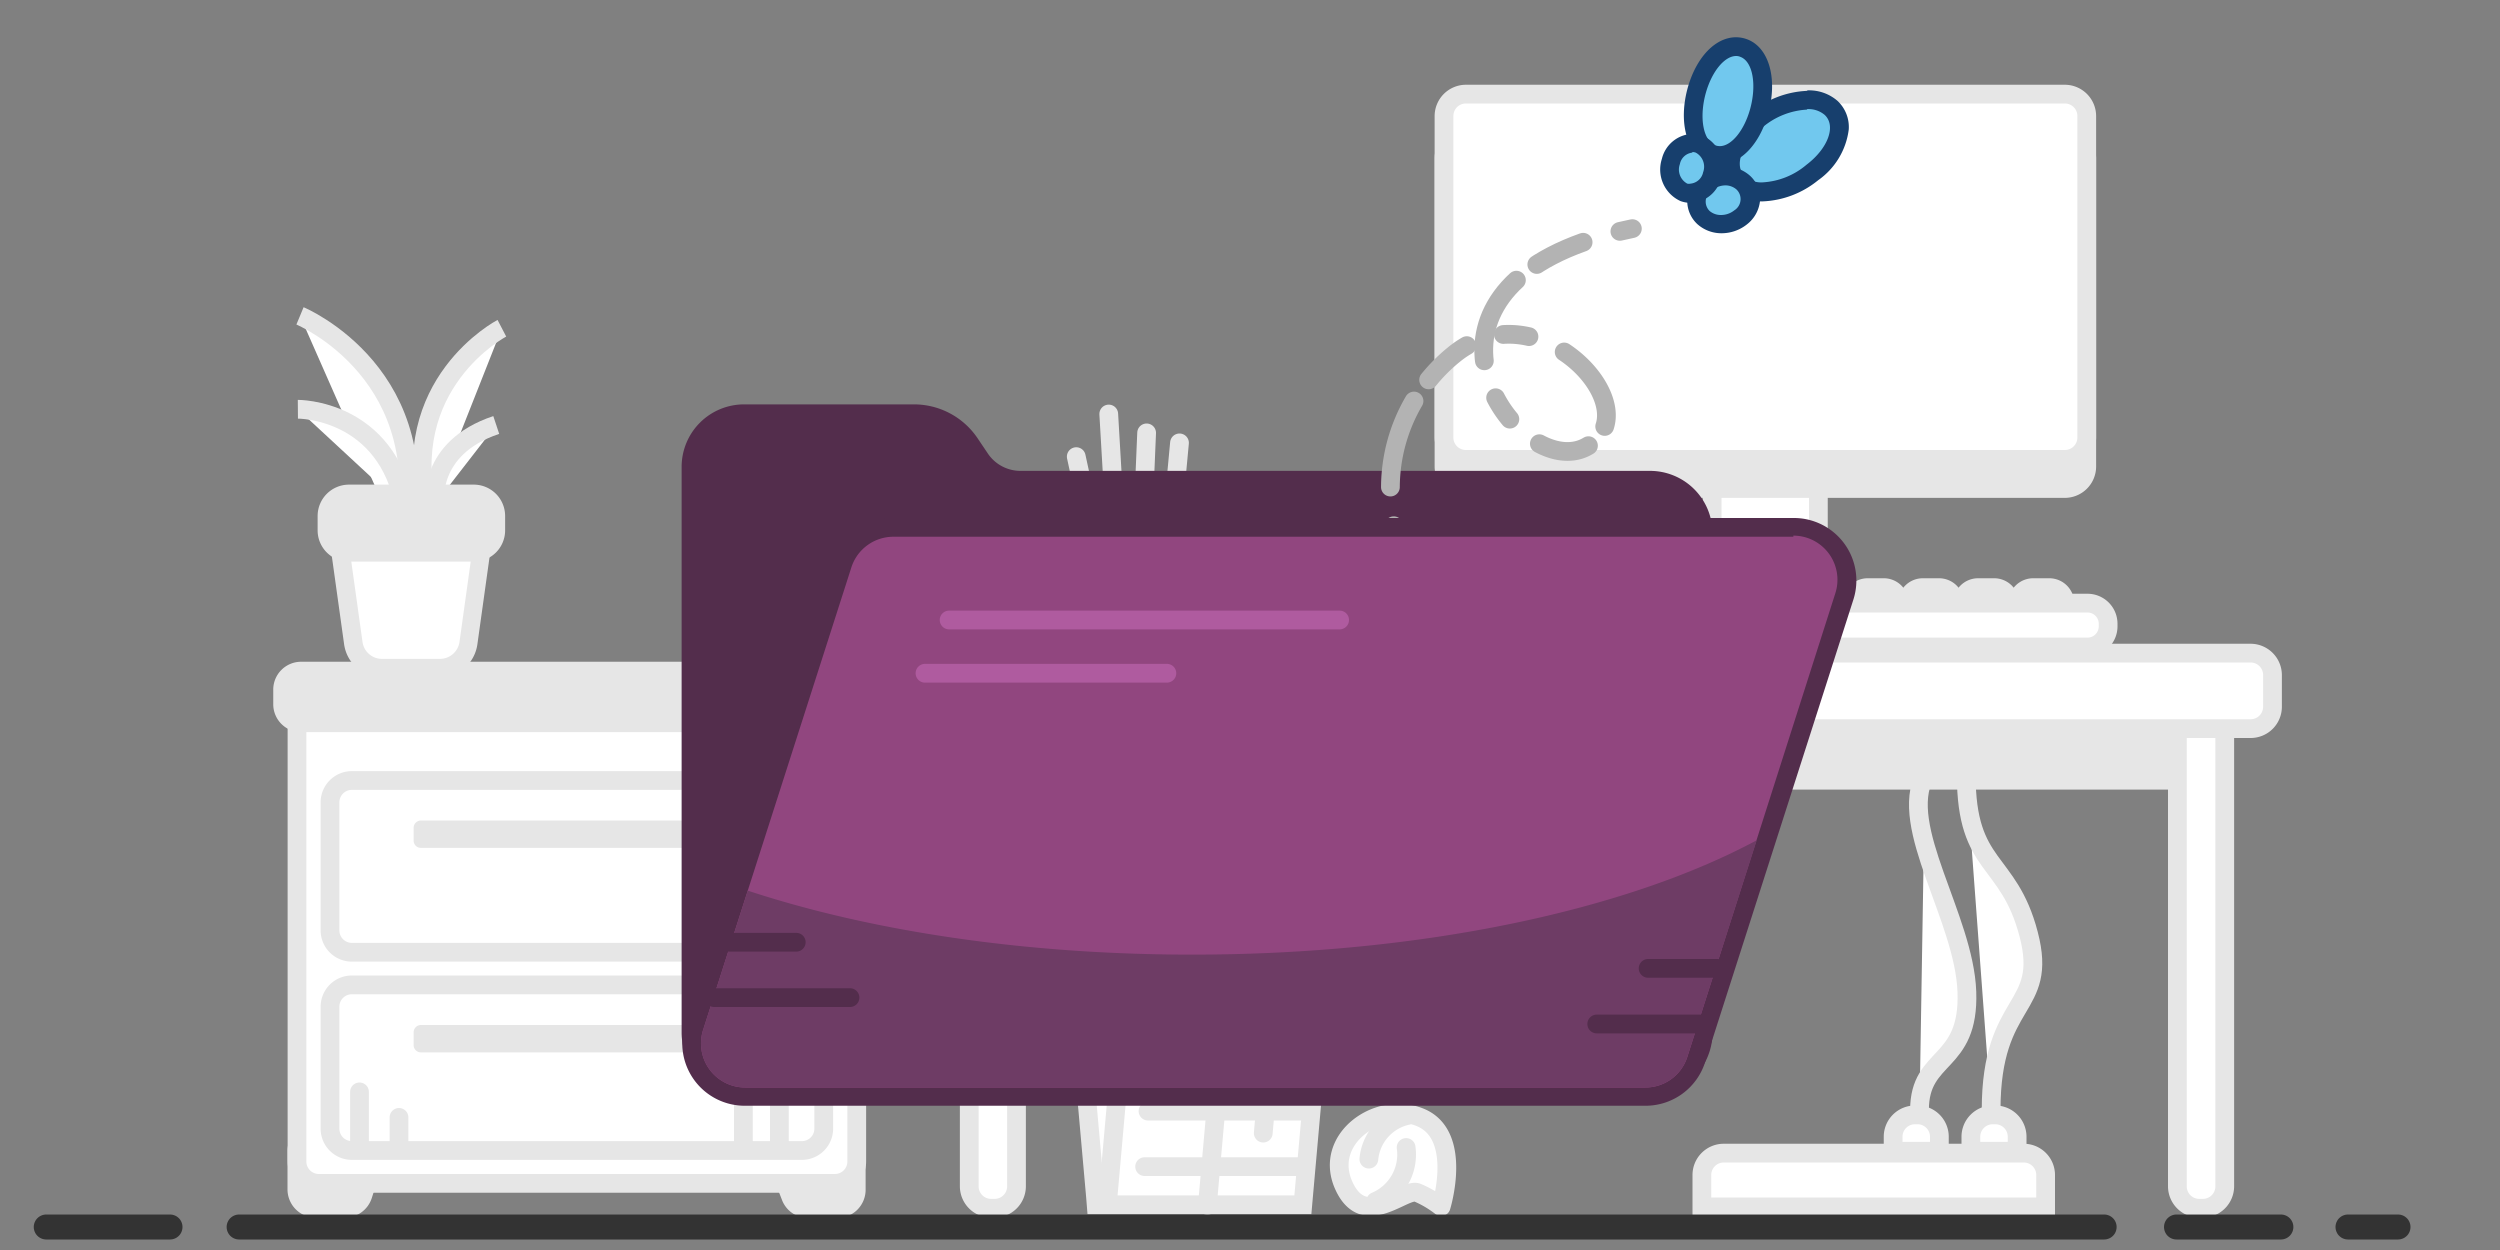 <svg id="Layer_1" data-name="Layer 1" xmlns="http://www.w3.org/2000/svg" viewBox="0 0 200 100"><rect x="0" y="0" width="200" height="100" fill="#808080" stroke="none"/><defs><style>.cls-1,.cls-3,.cls-5,.cls-6{fill:#fff;}.cls-2{fill:#e6e6e6;}.cls-3,.cls-4,.cls-5,.cls-6,.cls-7{stroke:#e6e6e6;}.cls-10,.cls-11,.cls-12,.cls-3,.cls-4,.cls-6,.cls-7,.cls-8{stroke-linecap:round;}.cls-10,.cls-11,.cls-12,.cls-3,.cls-4,.cls-5,.cls-8{stroke-miterlimit:10;}.cls-10,.cls-11,.cls-12,.cls-3,.cls-4,.cls-5,.cls-6,.cls-7{stroke-width:1.5px;}.cls-10,.cls-11,.cls-12,.cls-4,.cls-7,.cls-8{fill:none;}.cls-6,.cls-7{stroke-linejoin:round;}.cls-8{stroke:#333;stroke-width:2px;}.cls-9{fill:#532d4c;}.cls-10,.cls-11,.cls-12{stroke:#b3b3b3;}.cls-11{stroke-dasharray:4.12 2.06 7.22 3.09;}.cls-12{stroke-dasharray:2.06 3.09 4.12 2.06 7.22 3.09;}.cls-13{fill:#173f6d;}.cls-14{fill:#71c8ee;}.cls-15{fill:#91467f;}.cls-16{fill:#6e3c65;}.cls-17{fill:#af5b9f;}</style></defs><title>ZeroStateIllustrations-Clean</title><polygon class="cls-1" points="87.69 96.38 85.56 72.41 106.37 72.41 104.23 96.38 87.69 96.38"/><path class="cls-2" d="M105.55,73.16l-2,22.47H88.38l-2-22.47h19.17m1.64-1.5H84.74l.15,1.63,2,22.47L87,97.13h17.91l.12-1.37,2-22.47.15-1.63Z"/><path class="cls-1" d="M136.17,96.58V94a1.76,1.76,0,0,1,1.75-1.75h24A1.75,1.75,0,0,1,163.65,94v2.55Z"/><path class="cls-2" d="M161.9,93a1,1,0,0,1,1,1v1.8h-26V94a1,1,0,0,1,1-1h24m0-1.5h-24a2.5,2.5,0,0,0-2.5,2.5v3.3h29V94a2.5,2.5,0,0,0-2.5-2.5Z"/><path class="cls-1" d="M157.67,92.1V90.94a1.75,1.75,0,0,1,1.75-1.75h.2a1.75,1.75,0,0,1,1.75,1.75V92.1Z"/><path class="cls-2" d="M159.62,89.94a1,1,0,0,1,1,1v.41h-2.2v-.41a1,1,0,0,1,1-1h.2m0-1.5h-.2a2.5,2.5,0,0,0-2.5,2.5v1.91h5.2V90.94a2.5,2.5,0,0,0-2.5-2.5Z"/><path class="cls-1" d="M151.45,92.1V90.94a1.75,1.75,0,0,1,1.75-1.75h.2a1.75,1.75,0,0,1,1.75,1.75V92.1Z"/><path class="cls-2" d="M153.4,89.94a1,1,0,0,1,1,1v.41h-2.2v-.41a1,1,0,0,1,1-1h.2m0-1.5h-.2a2.5,2.5,0,0,0-2.5,2.5v1.91h5.2V90.94a2.5,2.5,0,0,0-2.5-2.5Z"/><path class="cls-3" d="M159.29,88.8c0-9.08,4.61-7.91,3-14.07S157.3,69.56,157.3,62"/><path class="cls-3" d="M153.56,88.8c0-4.51,4-3.5,3.79-9.45S151.8,66.15,154,62"/><line class="cls-4" x1="93.53" y1="44.3" x2="94.36" y2="35.43"/><line class="cls-4" x1="91.43" y1="41.8" x2="91.73" y2="34.63"/><line class="cls-4" x1="89.16" y1="41" x2="88.7" y2="33.12"/><line class="cls-4" x1="87.64" y1="43.63" x2="86.1" y2="36.53"/><rect class="cls-2" x="80.76" y="58.23" width="96.38" height="4.94" rx="1"/><rect class="cls-1" x="136.99" y="25.49" width="8.47" height="27.23" rx="1.75"/><path class="cls-2" d="M143.72,26.24a1,1,0,0,1,1,1V51a1,1,0,0,1-1,1h-5a1,1,0,0,1-1-1V27.24a1,1,0,0,1,1-1h5m0-1.5h-5a2.5,2.5,0,0,0-2.5,2.5V51a2.5,2.5,0,0,0,2.5,2.5h5a2.5,2.5,0,0,0,2.5-2.5V27.24a2.5,2.5,0,0,0-2.5-2.5Z"/><rect class="cls-2" x="115.52" y="10.9" width="51.41" height="28.18" rx="1.75"/><path class="cls-2" d="M165.19,11.65a1,1,0,0,1,1,1V37.33a1,1,0,0,1-1,1H117.27a1,1,0,0,1-1-1V12.65a1,1,0,0,1,1-1h47.92m0-1.5H117.27a2.51,2.51,0,0,0-2.5,2.5V37.33a2.51,2.51,0,0,0,2.5,2.5h47.92a2.51,2.51,0,0,0,2.5-2.5V12.65a2.51,2.51,0,0,0-2.5-2.5Z"/><rect class="cls-1" x="115.52" y="7.53" width="51.41" height="29.17" rx="1.75"/><path class="cls-2" d="M165.19,8.28a1,1,0,0,1,1,1V35a1,1,0,0,1-1,1H117.27a1,1,0,0,1-1-1V9.28a1,1,0,0,1,1-1h47.92m0-1.5H117.27a2.51,2.51,0,0,0-2.5,2.5V35a2.51,2.51,0,0,0,2.5,2.5h47.92a2.51,2.51,0,0,0,2.5-2.5V9.28a2.51,2.51,0,0,0-2.5-2.5Z"/><circle class="cls-2" cx="141.23" cy="43.28" r="1.78"/><rect class="cls-1" x="174.19" y="57.32" width="3.78" height="39.34" rx="1.75"/><path class="cls-2" d="M176.23,58.07a1,1,0,0,1,1,1V94.91a1,1,0,0,1-1,1h-.29a1,1,0,0,1-1-1V59.07a1,1,0,0,1,1-1h.29m0-1.5h-.29a2.51,2.51,0,0,0-2.5,2.5V94.91a2.51,2.51,0,0,0,2.5,2.5h.29a2.51,2.51,0,0,0,2.5-2.5V59.07a2.51,2.51,0,0,0-2.5-2.5Z"/><rect class="cls-1" x="77.54" y="57.32" width="3.78" height="39.34" rx="1.75"/><path class="cls-2" d="M79.57,58.07a1,1,0,0,1,1,1V94.91a1,1,0,0,1-1,1h-.28a1,1,0,0,1-1-1V59.07a1,1,0,0,1,1-1h.28m0-1.5h-.28a2.5,2.5,0,0,0-2.5,2.5V94.91a2.51,2.51,0,0,0,2.5,2.5h.28a2.51,2.51,0,0,0,2.5-2.5V59.07a2.5,2.5,0,0,0-2.5-2.5Z"/><rect class="cls-1" x="75.67" y="52.29" width="106.13" height="6.04" rx="1.75"/><path class="cls-2" d="M180.05,53a1,1,0,0,1,1,1v2.54a1,1,0,0,1-1,1H77.42a1,1,0,0,1-1-1V54a1,1,0,0,1,1-1H180.05m0-1.5H77.42a2.51,2.51,0,0,0-2.5,2.5v2.54a2.5,2.5,0,0,0,2.5,2.5H180.05a2.5,2.5,0,0,0,2.5-2.5V54a2.51,2.51,0,0,0-2.5-2.5Z"/><path class="cls-1" d="M103.48,51.77A1.76,1.76,0,0,1,101.73,50a2.62,2.62,0,0,1,2.63-2.62h2.25A2.62,2.62,0,0,1,109.24,50a1.76,1.76,0,0,1-1.75,1.75Z"/><path class="cls-2" d="M106.61,48.15A1.88,1.88,0,0,1,108.49,50a1,1,0,0,1-1,1h-4a1,1,0,0,1-1-1,1.88,1.88,0,0,1,1.88-1.87h2.25m0-1.5h-2.25A3.38,3.38,0,0,0,101,50a2.51,2.51,0,0,0,2.5,2.5h4A2.5,2.5,0,0,0,110,50a3.38,3.38,0,0,0-3.38-3.37Z"/><rect class="cls-1" x="161.4" y="47.01" width="3.81" height="2.64" rx="1.26"/><path class="cls-2" d="M163.94,47.76a.51.51,0,0,1,.52.51v.12a.51.51,0,0,1-.52.51h-1.28a.51.51,0,0,1-.51-.51v-.12a.51.51,0,0,1,.51-.51h1.28m0-1.5h-1.28a2,2,0,0,0-2,2v.12a2,2,0,0,0,2,2h1.28a2,2,0,0,0,2-2v-.12a2,2,0,0,0-2-2Z"/><rect class="cls-1" x="156.98" y="47.01" width="3.81" height="2.64" rx="1.26"/><path class="cls-2" d="M159.53,47.76a.51.51,0,0,1,.51.51v.12a.51.51,0,0,1-.51.51h-1.28a.51.51,0,0,1-.52-.51v-.12a.51.51,0,0,1,.52-.51h1.28m0-1.5h-1.28a2,2,0,0,0-2,2v.12a2,2,0,0,0,2,2h1.28a2,2,0,0,0,2-2v-.12a2,2,0,0,0-2-2Z"/><rect class="cls-1" x="152.57" y="47.01" width="3.81" height="2.64" rx="1.26"/><path class="cls-2" d="M155.12,47.76a.51.51,0,0,1,.51.51v.12a.51.51,0,0,1-.51.51h-1.29a.51.51,0,0,1-.51-.51v-.12a.51.51,0,0,1,.51-.51h1.29m0-1.5h-1.29a2,2,0,0,0-2,2v.12a2,2,0,0,0,2,2h1.29a2,2,0,0,0,2-2v-.12a2,2,0,0,0-2-2Z"/><rect class="cls-1" x="148.15" y="47.01" width="3.81" height="2.64" rx="1.26"/><path class="cls-2" d="M150.7,47.76a.51.51,0,0,1,.51.51v.12a.51.51,0,0,1-.51.51h-1.28a.51.51,0,0,1-.52-.51v-.12a.51.51,0,0,1,.52-.51h1.28m0-1.5h-1.28a2,2,0,0,0-2,2v.12a2,2,0,0,0,2,2h1.28a2,2,0,0,0,2-2v-.12a2,2,0,0,0-2-2Z"/><rect class="cls-1" x="143.74" y="47.01" width="3.81" height="2.64" rx="1.26"/><path class="cls-2" d="M146.29,47.76a.51.51,0,0,1,.51.51v.12a.51.51,0,0,1-.51.51H145a.51.51,0,0,1-.51-.51v-.12a.51.51,0,0,1,.51-.51h1.29m0-1.5H145a2,2,0,0,0-2,2v.12a2,2,0,0,0,2,2h1.29a2,2,0,0,0,2-2v-.12a2,2,0,0,0-2-2Z"/><rect class="cls-1" x="139.32" y="47.01" width="3.81" height="2.64" rx="1.26"/><path class="cls-2" d="M141.87,47.76a.51.51,0,0,1,.51.51v.12a.51.51,0,0,1-.51.51h-1.28a.52.52,0,0,1-.52-.51v-.12a.52.52,0,0,1,.52-.51h1.28m0-1.5h-1.28a2,2,0,0,0-2,2v.12a2,2,0,0,0,2,2h1.28a2,2,0,0,0,2-2v-.12a2,2,0,0,0-2-2Z"/><rect class="cls-1" x="134.91" y="47.01" width="3.81" height="2.64" rx="1.26"/><path class="cls-2" d="M137.46,47.76a.51.51,0,0,1,.51.51v.12a.51.51,0,0,1-.51.51h-1.29a.51.51,0,0,1-.51-.51v-.12a.51.51,0,0,1,.51-.51h1.29m0-1.5h-1.29a2,2,0,0,0-2,2v.12a2,2,0,0,0,2,2h1.29a2,2,0,0,0,2-2v-.12a2,2,0,0,0-2-2Z"/><rect class="cls-1" x="130.5" y="47.01" width="3.81" height="2.64" rx="1.26"/><path class="cls-2" d="M133,47.76a.52.52,0,0,1,.52.51v.12a.52.52,0,0,1-.52.51h-1.28a.51.51,0,0,1-.51-.51v-.12a.51.51,0,0,1,.51-.51H133m0-1.5h-1.28a2,2,0,0,0-2,2v.12a2,2,0,0,0,2,2H133a2,2,0,0,0,2-2v-.12a2,2,0,0,0-2-2Z"/><rect class="cls-1" x="126.08" y="47.01" width="3.81" height="2.64" rx="1.26"/><path class="cls-2" d="M128.63,47.76a.51.51,0,0,1,.51.51v.12a.51.51,0,0,1-.51.51h-1.29a.51.51,0,0,1-.51-.51v-.12a.51.51,0,0,1,.51-.51h1.29m0-1.5h-1.29a2,2,0,0,0-2,2v.12a2,2,0,0,0,2,2h1.29a2,2,0,0,0,2-2v-.12a2,2,0,0,0-2-2Z"/><rect class="cls-1" x="121.67" y="47.01" width="3.81" height="2.64" rx="1.26"/><path class="cls-2" d="M124.21,47.76a.51.51,0,0,1,.52.51v.12a.51.51,0,0,1-.52.51h-1.28a.51.51,0,0,1-.51-.51v-.12a.51.51,0,0,1,.51-.51h1.28m0-1.5h-1.28a2,2,0,0,0-2,2v.12a2,2,0,0,0,2,2h1.28a2,2,0,0,0,2-2v-.12a2,2,0,0,0-2-2Z"/><rect class="cls-1" x="117.25" y="47.01" width="3.81" height="2.64" rx="1.26"/><path class="cls-2" d="M119.8,47.76a.51.51,0,0,1,.51.51v.12a.51.51,0,0,1-.51.51h-1.29a.51.51,0,0,1-.51-.51v-.12a.51.51,0,0,1,.51-.51h1.29m0-1.5h-1.29a2,2,0,0,0-2,2v.12a2,2,0,0,0,2,2h1.29a2,2,0,0,0,2-2v-.12a2,2,0,0,0-2-2Z"/><rect class="cls-1" x="113.83" y="48.26" width="54.81" height="3.51" rx="1.65"/><path class="cls-2" d="M167,49a.9.9,0,0,1,.9.9v.21a.9.9,0,0,1-.9.9h-51.5a.9.9,0,0,1-.9-.9v-.21a.9.9,0,0,1,.9-.9H167m0-1.5h-51.5a2.4,2.4,0,0,0-2.4,2.4v.21a2.4,2.4,0,0,0,2.4,2.4H167a2.4,2.4,0,0,0,2.4-2.4v-.21a2.4,2.4,0,0,0-2.4-2.4Z"/><rect class="cls-1" x="86.22" y="41.42" width="8.27" height="10.06" rx="1.75"/><path class="cls-2" d="M92.74,42.17a1,1,0,0,1,1,1v6.56a1,1,0,0,1-1,1H88a1,1,0,0,1-1-1V43.17a1,1,0,0,1,1-1h4.77m0-1.5H88a2.5,2.5,0,0,0-2.5,2.5v6.56a2.5,2.5,0,0,0,2.5,2.5h4.77a2.5,2.5,0,0,0,2.5-2.5V43.17a2.5,2.5,0,0,0-2.5-2.5Z"/><path class="cls-5" d="M34.27,41.14c-2.61-10.46,5.88-14.88,5.88-14.88"/><path class="cls-5" d="M32.12,43.7C35.37,30,24,25.27,24,25.27"/><path class="cls-5" d="M32.4,40.68c-1.42-8-8.57-7.94-8.57-7.94"/><path class="cls-5" d="M39.7,34c-5.57,1.85-4.91,6.33-4.91,6.33"/><path class="cls-2" d="M64.66,96.66a1.51,1.51,0,0,1-1.4-1l-1.37-3.51v-.14a1.5,1.5,0,0,1,1.5-1.5H67a1.5,1.5,0,0,1,1.5,1.5v3.1A1.51,1.51,0,0,1,67,96.66Z"/><path class="cls-2" d="M67,91.3a.75.75,0,0,1,.75.75v3.1a.76.76,0,0,1-.75.76H64.66a.75.75,0,0,1-.7-.48l-1.32-3.38a.75.75,0,0,1,.75-.75H67m0-1.5H63.39a2.25,2.25,0,0,0-2.25,2.25v.28l.1.27L62.56,96a2.24,2.24,0,0,0,2.1,1.44H67a2.26,2.26,0,0,0,2.25-2.26v-3.1A2.25,2.25,0,0,0,67,89.8Z"/><path class="cls-2" d="M25.26,96.66a1.51,1.51,0,0,1-1.5-1.51v-3.1a1.5,1.5,0,0,1,1.5-1.5h3.36a1.5,1.5,0,0,1,1.43,2l-1,3.1a1.5,1.5,0,0,1-1.43,1Z"/><path class="cls-2" d="M28.62,91.3a.75.75,0,0,1,.72,1l-1,3.11a.75.75,0,0,1-.72.52H25.26a.76.76,0,0,1-.75-.76v-3.1a.75.75,0,0,1,.75-.75h3.36m0-1.5H25.26A2.25,2.25,0,0,0,23,92.05v3.1a2.26,2.26,0,0,0,2.25,2.26h2.35a2.25,2.25,0,0,0,2.14-1.56l1-3.1a2.27,2.27,0,0,0-.32-2,2.25,2.25,0,0,0-1.83-.93Z"/><rect class="cls-1" x="23.76" y="54.84" width="44.78" height="39.83" rx="1.75"/><path class="cls-2" d="M66.79,55.59a1,1,0,0,1,1,1V92.92a1,1,0,0,1-1,1H25.51a1,1,0,0,1-1-1V56.59a1,1,0,0,1,1-1H66.79m0-1.5H25.51a2.51,2.51,0,0,0-2.5,2.5V92.92a2.5,2.5,0,0,0,2.5,2.5H66.79a2.5,2.5,0,0,0,2.5-2.5V56.59a2.51,2.51,0,0,0-2.5-2.5Z"/><rect class="cls-2" x="22.61" y="53.69" width="47.02" height="4.12" rx="1.47"/><path class="cls-2" d="M68.16,54.44a.73.73,0,0,1,.72.73v1.17a.73.73,0,0,1-.72.73H24.08a.73.73,0,0,1-.72-.73V55.17a.73.73,0,0,1,.72-.73H68.16m0-1.5H24.08a2.23,2.23,0,0,0-2.22,2.23v1.17a2.23,2.23,0,0,0,2.22,2.23H68.16a2.22,2.22,0,0,0,2.22-2.23V55.17a2.22,2.22,0,0,0-2.22-2.23Z"/><rect class="cls-1" x="26.4" y="62.44" width="39.5" height="13.75" rx="1.75"/><path class="cls-2" d="M64.15,63.19a1,1,0,0,1,1,1V74.43a1,1,0,0,1-1,1h-36a1,1,0,0,1-1-1V64.19a1,1,0,0,1,1-1h36m0-1.5h-36a2.5,2.5,0,0,0-2.5,2.5V74.43a2.5,2.5,0,0,0,2.5,2.5h36a2.5,2.5,0,0,0,2.5-2.5V64.19a2.5,2.5,0,0,0-2.5-2.5Z"/><rect class="cls-2" x="32.34" y="64.89" width="27.63" height="3.65" rx="1.34"/><path class="cls-1" d="M58.62,65.64a.59.59,0,0,1,.59.6v1a.58.58,0,0,1-.59.59H33.68a.58.58,0,0,1-.59-.59v-1a.59.59,0,0,1,.59-.6H58.62m0-1.5H33.68a2.1,2.1,0,0,0-2.09,2.1v1a2.09,2.09,0,0,0,2.09,2.09H58.62a2.08,2.08,0,0,0,2.09-2.09v-1a2.09,2.09,0,0,0-2.09-2.1Z"/><rect class="cls-1" x="26.4" y="78.79" width="39.5" height="13.25" rx="1.75"/><path class="cls-2" d="M64.15,79.54a1,1,0,0,1,1,1v9.75a1,1,0,0,1-1,1h-36a1,1,0,0,1-1-1V80.54a1,1,0,0,1,1-1h36m0-1.5h-36a2.5,2.5,0,0,0-2.5,2.5v9.75a2.5,2.5,0,0,0,2.5,2.5h36a2.5,2.5,0,0,0,2.5-2.5V80.54a2.5,2.5,0,0,0-2.5-2.5Z"/><rect class="cls-2" x="32.34" y="81.24" width="27.63" height="3.65" rx="1.34"/><path class="cls-1" d="M58.62,82a.59.59,0,0,1,.59.6v1a.58.58,0,0,1-.59.59H33.68a.58.58,0,0,1-.59-.59v-1a.59.59,0,0,1,.59-.6H58.62m0-1.5H33.68a2.1,2.1,0,0,0-2.09,2.1v1a2.09,2.09,0,0,0,2.09,2.09H58.62a2.08,2.08,0,0,0,2.09-2.09v-1a2.09,2.09,0,0,0-2.09-2.1Z"/><line class="cls-3" x1="62.35" y1="75.76" x2="62.35" y2="69.23"/><line class="cls-3" x1="59.71" y1="75.76" x2="59.71" y2="72.48"/><line class="cls-3" x1="62.35" y1="91.45" x2="62.35" y2="84.92"/><line class="cls-3" x1="59.47" y1="91.45" x2="59.47" y2="88.17"/><line class="cls-3" x1="28.76" y1="91.45" x2="28.76" y2="87.35"/><line class="cls-3" x1="31.92" y1="91.45" x2="31.92" y2="89.39"/><path class="cls-1" d="M30.58,53.46a2.34,2.34,0,0,1-2.3-2l-1.14-8.17a2.28,2.28,0,0,1,.55-1.85,2.31,2.31,0,0,1,1.75-.8h6.89a2.32,2.32,0,0,1,1.76.8,2.35,2.35,0,0,1,.55,1.85L37.5,51.45a2.35,2.35,0,0,1-2.31,2Z"/><path class="cls-2" d="M36.33,41.38a1.59,1.59,0,0,1,1.57,1.8l-1.14,8.17a1.58,1.58,0,0,1-1.57,1.36H30.58A1.57,1.57,0,0,1,29,51.35l-1.14-8.17a1.58,1.58,0,0,1,1.56-1.8h6.89m0-1.5H29.44a3.06,3.06,0,0,0-2.32,1.06,3.1,3.1,0,0,0-.73,2.44l1.14,8.17a3.1,3.1,0,0,0,3,2.66h4.61a3.09,3.09,0,0,0,3.05-2.66l1.14-8.17a3.07,3.07,0,0,0-3.05-3.5Z"/><rect class="cls-2" x="26.12" y="39.52" width="13.54" height="4.66" rx="1.75"/><path class="cls-2" d="M37.91,40.27a1,1,0,0,1,1,1v1.16a1,1,0,0,1-1,1h-10a1,1,0,0,1-1-1V41.27a1,1,0,0,1,1-1h10m0-1.5h-10a2.51,2.51,0,0,0-2.5,2.5v1.16a2.5,2.5,0,0,0,2.5,2.5h10a2.5,2.5,0,0,0,2.5-2.5V41.27a2.51,2.51,0,0,0-2.5-2.5Z"/><path class="cls-2" d="M86.1,73.4a1.19,1.19,0,1,1,0-2.38h19.73a1.19,1.19,0,1,1,0,2.38Z"/><path class="cls-2" d="M105.83,71.77a.43.43,0,0,1,.44.44.44.44,0,0,1-.44.44H86.1a.44.44,0,0,1-.44-.44.43.43,0,0,1,.44-.44h19.73m0-1.5H86.1a1.94,1.94,0,1,0,0,3.88h19.73a1.94,1.94,0,0,0,0-3.88Z"/><line class="cls-4" x1="101.06" y1="90.65" x2="102.67" y2="72.52"/><line class="cls-4" x1="96.59" y1="96.43" x2="97.9" y2="81.7"/><line class="cls-4" x1="93.22" y1="86.09" x2="94.33" y2="73.62"/><line class="cls-4" x1="88.62" y1="95.99" x2="90.23" y2="77.86"/><line class="cls-4" x1="105.45" y1="78.9" x2="97.38" y2="78.9"/><line class="cls-4" x1="95.79" y1="82.85" x2="86.68" y2="82.85"/><line class="cls-4" x1="104.63" y1="88.89" x2="91.84" y2="88.89"/><line class="cls-4" x1="104.35" y1="93.33" x2="91.57" y2="93.33"/><path class="cls-6" d="M115.29,96.53s1.76-5.68-1.63-7.12-7.81,1.7-6.17,5.4,4.87.18,5.9.6A8.4,8.4,0,0,1,115.29,96.53Z"/><path class="cls-7" d="M112.49,91.8a4.07,4.07,0,0,1-2.44,4.31"/><path class="cls-7" d="M109.51,92.73a3.93,3.93,0,0,1,3.08-3.49"/><line class="cls-8" x1="19.13" y1="98.16" x2="168.33" y2="98.16"/><line class="cls-8" x1="174.12" y1="98.16" x2="182.47" y2="98.16"/><line class="cls-8" x1="187.84" y1="98.16" x2="191.84" y2="98.16"/><line class="cls-8" x1="3.7" y1="98.16" x2="13.6" y2="98.16"/><path class="cls-9" d="M59.53,86.89a4.28,4.28,0,0,1-4.28-4.28V37.38a4.28,4.28,0,0,1,4.28-4.28H73.09a5.42,5.42,0,0,1,4.5,2.4l.78,1.16a3.89,3.89,0,0,0,3.25,1.73H132a4.28,4.28,0,0,1,4.28,4.28V82.61A4.28,4.28,0,0,1,132,86.89Z"/><path class="cls-9" d="M73.09,33.85A4.67,4.67,0,0,1,77,35.91l.78,1.17a4.64,4.64,0,0,0,3.87,2.06H132a3.54,3.54,0,0,1,3.53,3.53V82.61A3.54,3.54,0,0,1,132,86.14H59.53A3.54,3.54,0,0,1,56,82.61V37.38a3.54,3.54,0,0,1,3.53-3.53H73.09m0-1.5H59.53a5,5,0,0,0-5,5V82.61a5,5,0,0,0,5,5H132a5,5,0,0,0,5-5V42.67a5,5,0,0,0-5-5H81.62A3.15,3.15,0,0,1,79,36.24l-.78-1.16a6.14,6.14,0,0,0-5.12-2.73Z"/><path class="cls-10" d="M130.59,18.29l-1,.22"/><path class="cls-11" d="M126.65,19.38c-7.4,2.64-8.75,7.28-7.58,11"/><path class="cls-12" d="M119.65,31.82c1.58,3.06,4.8,5.09,7.12,4,5.65-2.73-3.66-13-10.45-7.46a13.74,13.74,0,0,0-5,12.21"/><path class="cls-10" d="M111.5,42.06a9.77,9.77,0,0,0,.23,1"/><ellipse class="cls-13" cx="137.9" cy="13.33" rx="1.66" ry="1.28" transform="translate(105.51 148.04) rotate(-82)"/><path class="cls-14" d="M141,15.34a2.75,2.75,0,0,1-1.89-.64,2.12,2.12,0,0,1-.68-1.69,5.1,5.1,0,0,1,2.16-3.5,6.75,6.75,0,0,1,4-1.53,2.75,2.75,0,0,1,1.89.64,2.12,2.12,0,0,1,.68,1.69,5.1,5.1,0,0,1-2.16,3.5,6.75,6.75,0,0,1-3.94,1.53Z"/><path class="cls-13" d="M144.58,8.73a2,2,0,0,1,1.38.45c.95.86.31,2.67-1.44,4A5.93,5.93,0,0,1,141,14.59a2,2,0,0,1-1.38-.45c-.95-.86-.3-2.67,1.44-4a6,6,0,0,1,3.48-1.37m0-1.5a7.52,7.52,0,0,0-4.41,1.69A5.85,5.85,0,0,0,137.72,13a2.86,2.86,0,0,0,.93,2.27,3.46,3.46,0,0,0,2.39.84,7.5,7.5,0,0,0,4.41-1.69,5.85,5.85,0,0,0,2.45-4.06A2.86,2.86,0,0,0,147,8.07a3.46,3.46,0,0,0-2.39-.84Z"/><path class="cls-14" d="M137.72,18a2.12,2.12,0,0,1-1.43-.53,1.74,1.74,0,0,1-.57-1.34,2,2,0,0,1,.8-1.47,2.42,2.42,0,0,1,1.52-.53,2.12,2.12,0,0,1,1.43.53A1.71,1.71,0,0,1,140,16a2,2,0,0,1-.79,1.47,2.47,2.47,0,0,1-1.53.53Z"/><path class="cls-13" d="M138,14.83a1.35,1.35,0,0,1,.92.33,1.06,1.06,0,0,1-.18,1.67,1.69,1.69,0,0,1-1.06.37,1.37,1.37,0,0,1-.92-.33A1.06,1.06,0,0,1,137,15.2a1.69,1.69,0,0,1,1.06-.37m0-1.5a3.25,3.25,0,0,0-2,.69,2.73,2.73,0,0,0-1.08,2,2.53,2.53,0,0,0,.82,1.92,2.88,2.88,0,0,0,1.93.72,3.25,3.25,0,0,0,2-.69,2.73,2.73,0,0,0,1.08-2,2.49,2.49,0,0,0-.82-1.92,2.88,2.88,0,0,0-1.93-.72Z"/><path class="cls-14" d="M137.58,12.44a1.64,1.64,0,0,1-.61-.11c-1.37-.52-1.89-2.72-1.22-5.11.59-2.09,1.85-3.49,3.14-3.49a1.62,1.62,0,0,1,.61.12c1.37.52,1.89,2.71,1.22,5.11-.59,2.08-1.85,3.48-3.13,3.48Z"/><path class="cls-13" d="M138.89,4.48a.83.83,0,0,1,.34.07c1,.37,1.32,2.25.77,4.21-.49,1.73-1.51,2.93-2.41,2.93a1,1,0,0,1-.35-.06c-1-.37-1.32-2.25-.77-4.21.49-1.73,1.51-2.94,2.42-2.94m0-1.5c-1.66,0-3.17,1.59-3.86,4-.79,2.82-.09,5.35,1.68,6a2.37,2.37,0,0,0,.88.16c1.65,0,3.16-1.58,3.85-4,.8-2.81.09-5.35-1.68-6a2.58,2.58,0,0,0-.87-.16Z"/><path class="cls-14" d="M135.25,15.44a1.47,1.47,0,0,1-.54-.1,2,2,0,0,1-1-2.47,1.87,1.87,0,0,1,1.72-1.46,1.62,1.62,0,0,1,.54.1A2,2,0,0,1,137,14a1.84,1.84,0,0,1-1.72,1.46Z"/><path class="cls-13" d="M135.39,12.16a.86.86,0,0,1,.27.05,1.28,1.28,0,0,1,.59,1.57,1.14,1.14,0,0,1-1,.91.65.65,0,0,1-.27,0,1.28,1.28,0,0,1-.59-1.56,1.14,1.14,0,0,1,1-.92m0-1.5a2.61,2.61,0,0,0-2.44,2,2.77,2.77,0,0,0,1.5,3.38,2.45,2.45,0,0,0,.8.14,2.59,2.59,0,0,0,2.44-2,2.76,2.76,0,0,0-1.49-3.38,2.24,2.24,0,0,0-.81-.15Z"/><path class="cls-15" d="M59.62,87.71a4.28,4.28,0,0,1-4.07-5.58L67.41,45.07a4.24,4.24,0,0,1,4.07-3h72a4.28,4.28,0,0,1,4.07,5.58L135.69,84.73a4.27,4.27,0,0,1-4.08,3Z"/><path class="cls-9" d="M143.47,42.85a3.53,3.53,0,0,1,3.36,4.6L135,84.51A3.52,3.52,0,0,1,131.61,87h-72a3.53,3.53,0,0,1-3.36-4.61l11.86-37a3.53,3.53,0,0,1,3.36-2.45h72m0-1.5h-72a5,5,0,0,0-4.79,3.49L54.83,81.9a5,5,0,0,0,4.79,6.56h72A5,5,0,0,0,136.4,85l11.86-37a5,5,0,0,0-4.79-6.56Z"/><path class="cls-16" d="M95.37,76.37c-13.48,0-25.85-1.92-35.55-5.12l-3.56,11.1A3.53,3.53,0,0,0,59.62,87h72A3.52,3.52,0,0,0,135,84.51l5.54-17.29C130.2,72.78,113.82,76.37,95.37,76.37Z"/><path class="cls-9" d="M57.14,80.56H68a.75.75,0,0,0,0-1.5H57.14a.75.75,0,0,0,0,1.5Z"/><path class="cls-9" d="M58.17,76.13H63.7a.75.75,0,0,0,0-1.5H58.17a.75.75,0,0,0,0,1.5Z"/><path class="cls-9" d="M127.74,82.67h8.56a.75.75,0,0,0,0-1.5h-8.56a.75.75,0,0,0,0,1.5Z"/><path class="cls-9" d="M131.85,78.22h5.52a.75.75,0,0,0,0-1.5h-5.52a.75.75,0,0,0,0,1.5Z"/><path class="cls-17" d="M75.93,50.35h31.24a.75.75,0,0,0,0-1.5H75.93a.75.75,0,0,0,0,1.5Z"/><path class="cls-17" d="M74,54.61H93.35a.75.75,0,0,0,0-1.5H74a.75.75,0,0,0,0,1.5Z"/></svg>